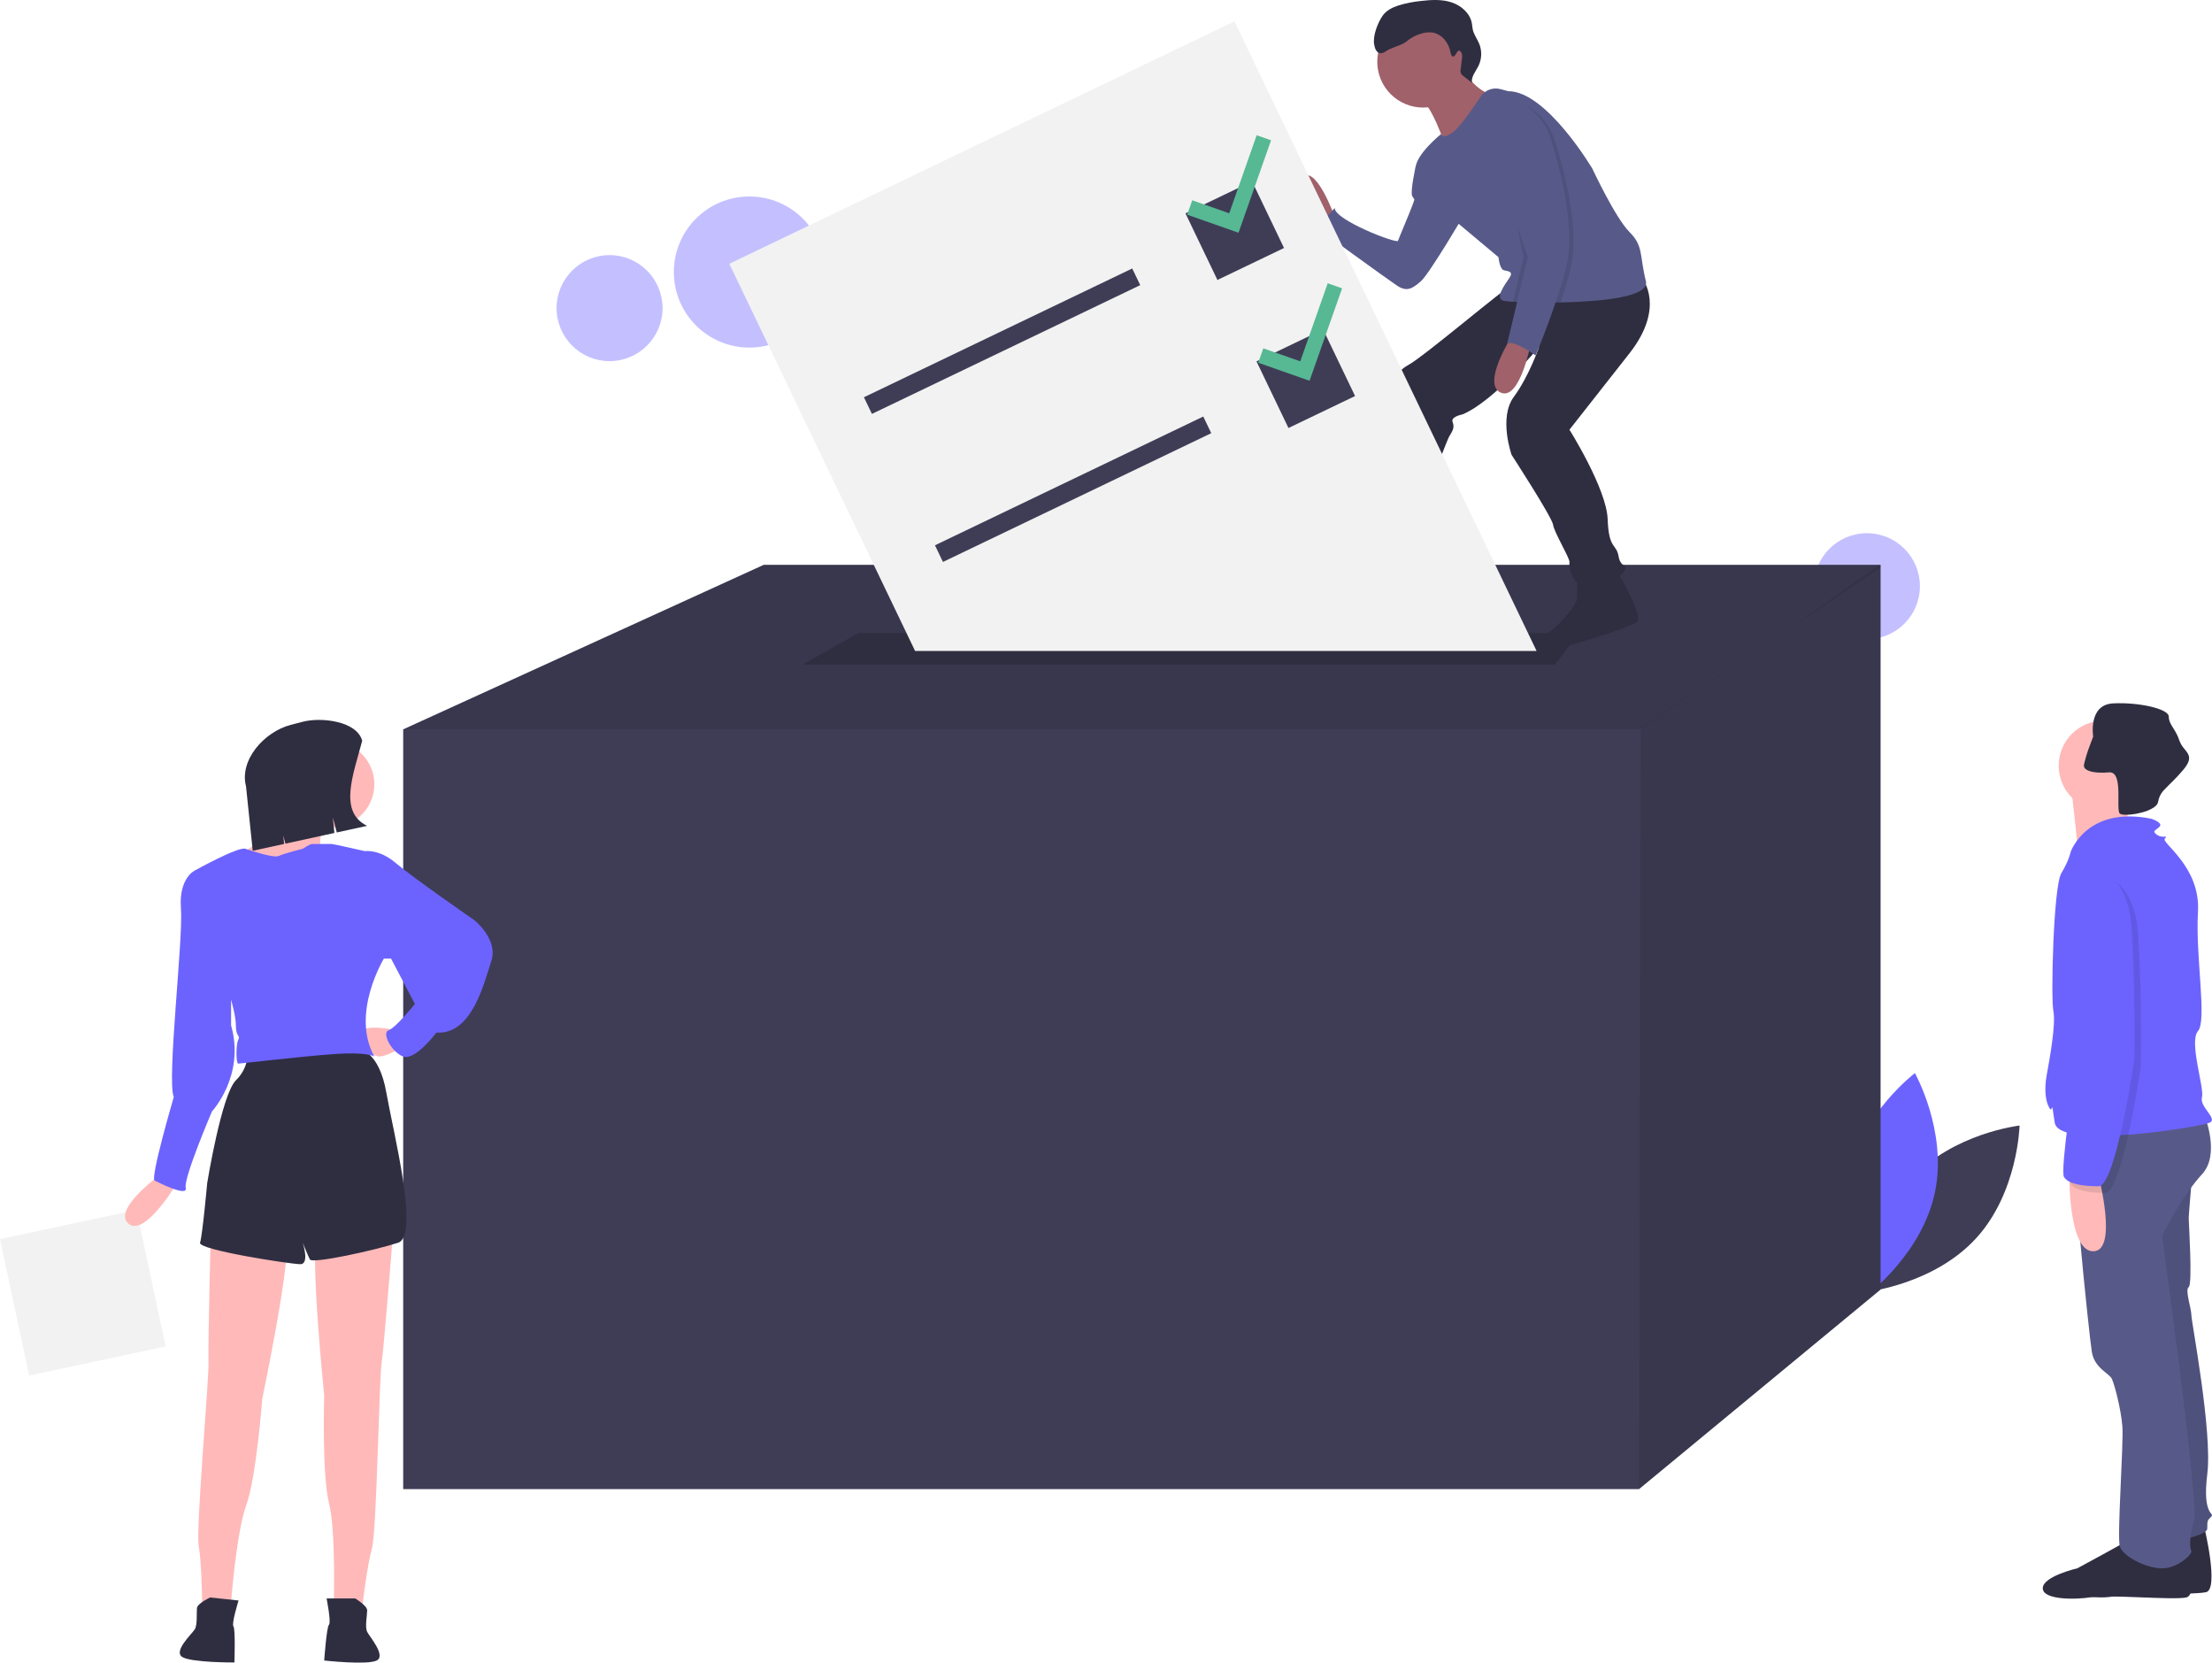 <svg width="523" height="393" viewBox="0 0 523 393" fill="none" xmlns="http://www.w3.org/2000/svg">
<g clip-path="url(#clip0)">
<path opacity="0.4" d="M441.408 151.093C448.329 151.093 453.94 145.484 453.94 138.564C453.94 131.645 448.329 126.035 441.408 126.035C434.487 126.035 428.876 131.645 428.876 138.564C428.876 145.484 434.487 151.093 441.408 151.093Z" fill="#6C63FF"/>
<path opacity="0.4" d="M177.187 82.163C187.053 82.163 195.051 74.167 195.051 64.303C195.051 54.439 187.053 46.442 177.187 46.442C167.321 46.442 159.322 54.439 159.322 64.303C159.322 74.167 167.321 82.163 177.187 82.163Z" fill="#6C63FF"/>
<path opacity="0.4" d="M144.124 85.362C151.045 85.362 156.656 79.753 156.656 72.833C156.656 65.913 151.045 60.304 144.124 60.304C137.203 60.304 131.593 65.913 131.593 72.833C131.593 79.753 137.203 85.362 144.124 85.362Z" fill="#6C63FF"/>
<path d="M451.904 278.671C442.002 289.509 441.642 305.297 441.642 305.297C441.642 305.297 457.337 303.513 467.239 292.675C477.141 281.836 477.5 266.048 477.5 266.048C477.5 266.048 461.806 267.832 451.904 278.671Z" fill="#3F3D56"/>
<path d="M457.497 281.789C454.501 296.16 441.906 305.69 441.906 305.69C441.906 305.69 434.169 291.922 437.165 277.552C440.161 263.182 452.756 253.651 452.756 253.651C452.756 253.651 460.493 267.419 457.497 281.789Z" fill="#6C63FF"/>
<path d="M444.637 133.509V304.814L387.522 351.986H95.329V172.404L180.586 133.509H444.637Z" fill="#3F3D56"/>
<path opacity="0.1" d="M444.637 133.509V134.195L424.133 147.917L387.522 172.404H95.329L180.586 133.509H444.637Z" fill="black"/>
<path opacity="0.1" d="M444.637 133.509V304.814L387.522 351.986L387.936 171.991L424.133 147.917L444.306 133.509H444.637Z" fill="black"/>
<path d="M367.656 157.094H189.692L202.935 149.646H373.451L367.656 157.094Z" fill="#2F2E41"/>
<path d="M521.253 361.303C521.253 361.303 524.703 375.728 521.566 376.355C518.43 376.982 503.061 376.78 499.298 377.407C495.534 378.034 487.693 376.982 487.693 374.16C487.693 371.338 495.848 369.456 495.848 369.456C495.848 369.456 507.452 363.185 507.766 362.871C508.08 362.558 521.253 361.303 521.253 361.303Z" fill="#2F2E41"/>
<path d="M518.43 276.324C518.43 276.324 517.489 286.986 517.489 287.927C517.489 288.867 518.43 303.605 517.489 304.233C516.548 304.86 518.116 309.25 518.116 310.818C518.116 312.386 523.135 338.412 521.88 348.447C520.626 358.481 523.762 357.54 522.821 358.481C521.88 359.422 521.88 359.422 521.88 361.303C521.88 363.185 511.844 364.753 511.844 364.753L500.866 295.453L506.512 274.757L518.43 276.324Z" fill="#575A89"/>
<path opacity="0.1" d="M518.43 276.324C518.43 276.324 517.489 286.986 517.489 287.927C517.489 288.867 518.43 303.605 517.489 304.233C516.548 304.86 518.116 309.25 518.116 310.818C518.116 312.386 523.135 338.412 521.88 348.447C520.626 358.481 523.762 357.54 522.821 358.481C521.88 359.422 521.88 359.422 521.88 361.303C521.88 363.185 511.844 364.753 511.844 364.753L500.866 295.453L506.512 274.757L518.43 276.324Z" fill="black"/>
<path d="M516.862 365.693C516.862 365.693 519.998 376.982 516.862 377.609C513.725 378.236 498.357 376.891 494.593 377.518C490.829 378.145 482.988 378.236 482.988 375.414C482.988 372.592 491.143 370.71 491.143 370.71C491.143 370.71 502.748 364.439 503.061 364.125C503.375 363.812 516.862 365.693 516.862 365.693Z" fill="#2F2E41"/>
<path d="M521.253 263.781C521.253 263.781 525.017 272.875 520.625 277.579C516.234 282.282 511.216 291.69 511.216 292.317C511.216 292.944 519.998 355.345 518.744 359.422C517.489 363.498 517.803 366.007 518.116 366.634C518.43 367.261 514.98 370.71 511.216 370.71C507.452 370.71 501.807 367.888 501.18 365.38C500.552 362.871 502.121 341.234 501.807 337.158C501.493 333.081 499.925 327.124 499.298 325.869C498.67 324.615 495.22 323.361 494.593 319.598C493.966 315.835 488.948 267.858 490.516 266.29C492.084 264.722 521.253 263.781 521.253 263.781Z" fill="#575A89"/>
<path d="M497.416 191.659C503.305 191.659 508.08 186.886 508.08 180.998C508.08 175.11 503.305 170.336 497.416 170.336C491.526 170.336 486.752 175.11 486.752 180.998C486.752 186.886 491.526 191.659 497.416 191.659Z" fill="#FFB9B9"/>
<path d="M504.002 186.329C504.002 186.329 501.807 197.931 503.375 199.185C504.943 200.439 491.457 202.321 491.457 202.321C491.457 202.321 489.888 186.956 489.575 185.388C489.261 183.82 504.002 186.329 504.002 186.329Z" fill="#FFB9B9"/>
<path d="M489.575 201.38C489.575 201.38 493.339 190.405 508.707 193.541C508.707 193.541 511.53 194.481 510.589 195.422C509.648 196.363 508.707 196.363 509.962 197.304C511.216 198.244 512.784 197.304 511.843 198.244C510.903 199.185 520.312 204.829 519.685 215.491C519.057 226.152 521.88 241.204 519.685 243.713C517.489 246.221 521.253 257.196 520.625 259.391C519.998 261.586 524.389 264.409 522.507 265.349C520.625 266.29 486.752 271.934 485.811 265.349C484.87 258.764 485.497 263.468 484.557 261.9C483.616 260.332 483.302 257.51 483.929 254.061C484.557 250.611 486.125 242.145 485.497 239.009C484.87 235.873 485.497 209.533 487.379 206.397C489.261 203.262 489.575 201.38 489.575 201.38Z" fill="#6C63FF"/>
<path d="M496.161 277.892C496.161 277.892 500.866 295.766 494.907 295.766C488.948 295.766 489.261 277.265 489.261 277.265L496.161 277.892Z" fill="#FFB9B9"/>
<path d="M492.711 180.998C492.711 181.907 494.029 182.484 496.07 182.616H496.073C496.939 182.665 497.807 182.648 498.67 182.566C499.975 182.446 500.515 183.673 500.737 185.291C501.101 187.959 500.593 191.7 501.18 192.286C501.989 193.095 507.888 192.283 509.733 190.449C510.02 190.192 510.211 189.844 510.275 189.464C510.469 188.344 511.021 187.317 511.85 186.539C512.938 185.35 514.487 184.033 516.234 181.938C519.371 178.176 516.235 177.862 515.294 175.04C514.353 172.218 512.784 171.277 512.784 169.396C512.784 167.514 505.571 165.946 499.611 166.26C493.652 166.573 494.907 174.099 494.907 174.099C494.907 174.099 494.552 175.008 494.129 176.181C493.556 177.653 493.091 179.164 492.736 180.703C492.722 180.801 492.713 180.899 492.711 180.998V180.998Z" fill="#2F2E41"/>
<path opacity="0.1" d="M493.966 206.084C493.966 206.084 504.63 205.457 505.571 221.135C506.512 236.814 506.198 251.552 506.198 251.866C506.198 252.179 501.807 281.969 497.73 281.969C493.652 281.969 490.516 281.342 489.575 279.774C488.634 278.206 492.084 255.629 492.084 255.629C492.084 255.629 493.652 231.797 491.143 224.271C488.634 216.745 488.32 207.024 493.966 206.084Z" fill="black"/>
<path d="M492.398 204.516C492.398 204.516 503.061 203.889 504.002 219.567C504.943 235.246 504.63 249.984 504.63 250.298C504.63 250.611 500.239 280.401 496.161 280.401C492.084 280.401 488.948 279.774 488.007 278.206C487.066 276.638 490.516 254.061 490.516 254.061C490.516 254.061 492.084 230.229 489.575 222.703C487.066 215.177 486.752 205.457 492.398 204.516Z" fill="#6C63FF"/>
<path d="M315.567 51.237C315.567 51.237 310.92 38.072 307.564 42.202C304.207 46.332 312.727 53.302 312.727 53.302L315.567 51.237Z" fill="#A0616A"/>
<path d="M337.513 38.33L334.718 39.366C334.718 39.366 333.382 45.3 333.899 46.332C334.415 47.365 334.673 46.59 333.899 48.655C333.124 50.72 330.8 56.141 330.542 56.916C330.284 57.69 315.567 52.011 315.567 49.172C315.567 49.172 312.469 52.785 310.92 53.56C310.92 53.56 327.96 65.95 330.284 67.499C332.608 69.048 333.899 68.273 335.964 66.466C338.03 64.659 346.808 49.688 346.808 49.688L337.513 38.33Z" fill="#575A89"/>
<path d="M330.026 129.967C330.026 129.967 330.284 132.806 330.8 133.064C331.317 133.322 335.19 139.776 330.8 141.066C326.411 142.357 323.829 141.841 322.797 142.357C321.764 142.873 303.691 143.906 303.433 141.066C303.174 138.227 312.211 137.71 312.211 137.71C312.211 137.71 320.473 132.29 321.764 129.45C323.055 126.611 330.026 129.967 330.026 129.967Z" fill="#2F2E41"/>
<path d="M382.438 135.129C382.438 135.129 388.634 145.713 387.085 147.003C385.536 148.294 370.449 152.997 368.238 153.198C365.397 153.456 363.332 151.133 365.656 149.843C367.979 148.552 372.885 143.131 372.885 141.324V136.678L382.438 135.129Z" fill="#2F2E41"/>
<path d="M388.376 65.95C388.376 65.95 393.798 72.662 385.278 83.503L371.078 101.572C371.078 101.572 379.856 115.511 380.114 122.739C380.372 129.967 382.18 128.418 382.696 131.515C383.212 134.613 385.536 133.064 383.729 135.387C381.921 137.71 375.209 139.776 373.143 137.969C372.433 137.319 371.878 136.517 371.52 135.623C371.163 134.729 371.011 133.766 371.078 132.806C371.078 131.773 367.463 125.836 367.205 124.03C366.947 122.223 357.394 107.509 357.394 107.509C357.394 107.509 354.295 98.733 357.91 93.828C361.525 88.924 363.913 81.968 363.913 81.968C363.913 81.968 353.263 94.861 345.775 97.958C345.775 97.958 342.935 98.475 343.452 99.765C343.968 101.056 343.452 101.83 342.677 103.121C341.902 104.412 336.481 119.383 334.673 123.255C332.866 127.127 333.64 129.45 331.575 130.741C329.509 132.032 320.215 130.999 320.215 129.708C320.215 128.418 321.506 125.062 322.28 123.255C323.055 121.448 329.251 100.54 328.735 96.926C328.219 93.312 328.993 88.407 332.866 86.343C336.739 84.277 356.361 67.499 357.394 67.499C358.426 67.499 388.376 65.95 388.376 65.95Z" fill="#2F2E41"/>
<path d="M336.481 25.424C342.469 25.424 347.324 20.57 347.324 14.582C347.324 8.595 342.469 3.741 336.481 3.741C330.492 3.741 325.637 8.595 325.637 14.582C325.637 20.57 330.492 25.424 336.481 25.424Z" fill="#A0616A"/>
<path d="M345.259 15.615C345.259 15.615 348.615 21.552 352.746 22.326C356.877 23.101 341.902 34.974 341.902 34.974C341.902 34.974 338.288 23.617 335.19 23.101C332.091 22.584 345.259 15.615 345.259 15.615Z" fill="#A0616A"/>
<path d="M334.673 39.879C334.673 43.235 344.742 52.785 344.742 52.785L354.295 60.788C354.295 60.788 354.554 63.627 355.586 63.885C356.619 64.143 357.91 64.143 356.877 65.692C355.845 67.241 353.263 70.597 355.586 71.113C356.287 71.219 356.993 71.287 357.701 71.314C358.321 71.35 359.049 71.384 359.867 71.415C361.778 71.482 364.168 71.526 366.758 71.508C367.494 71.505 368.243 71.496 369.004 71.482C378.766 71.288 390.075 70.165 389.151 66.466C387.602 60.271 388.634 58.206 385.278 54.85C381.921 51.495 376.499 39.879 376.499 39.879C376.499 39.879 365.656 21.552 356.619 21.552L354.742 21.059C353.87 20.829 352.948 20.879 352.106 21.203C351.264 21.526 350.545 22.106 350.051 22.86C348.238 25.62 345.38 29.765 343.71 31.102C341.128 33.167 340.725 31.686 340.725 31.686C340.725 31.686 334.673 36.523 334.673 39.879Z" fill="#575A89"/>
<path d="M357.652 79.115C357.652 79.115 350.164 90.731 354.812 92.796C359.459 94.861 362.041 80.664 362.041 80.664L357.652 79.115Z" fill="#A0616A"/>
<path d="M343.57 13.358C343.153 13.305 343.022 12.78 342.952 12.367C342.577 10.152 340.926 8.052 338.708 7.695C337.861 7.582 336.999 7.652 336.18 7.899C335.007 8.22 333.906 8.762 332.936 9.495C332.461 9.929 331.912 10.274 331.315 10.513C330.908 10.632 329.18 11.4 328.777 11.53C327.889 11.816 327.155 12.745 326.241 12.561C325.366 12.385 325.034 11.329 324.894 10.448C324.573 8.442 325.722 5.448 326.864 3.768C327.731 2.492 329.197 1.758 330.664 1.281C332.382 0.759 334.147 0.409 335.933 0.234C338.345 -0.051 340.844 -0.202 343.155 0.543C345.467 1.289 347.571 3.112 348.003 5.502C348.093 6 348.11 6.509 348.22 7.003C348.488 8.208 349.285 9.22 349.75 10.363C350.086 11.202 350.242 12.103 350.208 13.006C350.174 13.909 349.951 14.796 349.553 15.608C348.909 16.902 347.79 18.146 348.031 19.571L346.039 18C345.751 17.837 345.528 17.58 345.407 17.271C345.286 16.963 345.274 16.623 345.374 16.307L345.663 13.813C345.764 13.361 345.718 12.889 345.534 12.464C344.649 10.918 344.264 13.445 343.57 13.358Z" fill="#2F2E41"/>
<path opacity="0.1" d="M362.299 61.304L359.867 71.415C362.32 71.502 365.565 71.549 369.004 71.482C369.872 68.88 370.701 66.167 371.336 63.627C373.66 54.334 369.787 40.137 367.721 33.426C365.656 26.714 360.492 24.907 360.492 24.907C358.375 25.652 356.375 26.695 354.554 28.005C351.197 30.328 362.299 61.304 362.299 61.304Z" fill="black"/>
<path opacity="0.1" d="M360.234 60.788L357.701 71.314C358.321 71.35 359.049 71.384 359.867 71.415C361.778 71.482 364.168 71.526 366.758 71.508C367.69 68.743 368.591 65.826 369.27 63.111C371.594 53.818 367.721 39.621 365.656 32.909C363.59 26.198 359.072 33.555 359.072 33.555C359.072 33.555 360.879 29.166 357.523 31.49C354.166 33.813 360.234 60.788 360.234 60.788Z" fill="black"/>
<path d="M359.459 24.391C359.459 24.391 364.623 26.198 366.688 32.909C368.754 39.621 372.627 53.818 370.303 63.111C367.979 72.403 363.074 84.019 363.074 84.019C363.074 84.019 358.168 80.405 356.361 81.18L361.266 60.788C361.266 60.788 350.164 29.812 353.521 27.489C355.343 26.178 357.342 25.135 359.459 24.391V24.391Z" fill="#575A89"/>
<path d="M363.308 153.867L291.876 5.046L172.436 62.35L216.363 153.867H363.308Z" fill="#F2F2F2"/>
<path d="M267.703 63.462L204.265 93.898L206.154 97.835L269.593 67.398L267.703 63.462Z" fill="#3F3D56"/>
<path d="M284.499 98.455L221.061 128.891L222.95 132.828L286.389 102.391L284.499 98.455Z" fill="#3F3D56"/>
<path d="M296.037 42.872L280.287 50.429L287.845 66.175L303.595 58.619L296.037 42.872Z" fill="#3F3D56"/>
<path d="M312.833 77.865L297.083 85.422L304.641 101.169L320.391 93.612L312.833 77.865Z" fill="#3F3D56"/>
<path d="M297.122 31.965L290.636 50.416L281.892 47.343L280.695 50.747L292.832 55.012L300.526 33.161L297.122 31.965Z" fill="#57B894"/>
<path d="M313.918 66.958L307.432 85.409L298.688 82.337L297.492 85.74L309.628 90.005L317.323 68.154L313.918 66.958Z" fill="#57B894"/>
<path d="M6.894 325.151L39.166 318.259L32.273 285.994L2.08532e-05 292.886L6.894 325.151Z" fill="#F2F2F2"/>
<path d="M38.269 277.373C38.269 277.373 26.415 285.838 30.366 289.224C34.317 292.61 42.22 279.066 42.22 279.066L38.269 277.373Z" fill="#FFB9B9"/>
<path d="M93.022 290.353C93.022 290.353 90.764 318.57 90.199 322.52C89.635 326.471 89.07 362.024 87.941 365.974C86.812 369.925 85.683 379.519 85.683 379.519H78.91C78.91 379.519 79.474 362.024 77.781 355.252C76.088 348.48 76.652 329.857 76.652 329.857C76.652 329.857 73.265 296.561 74.959 292.046C76.652 287.531 93.022 290.353 93.022 290.353Z" fill="#FFB9B9"/>
<path d="M83.99 377.826C83.99 377.826 86.812 379.518 86.812 380.647C86.812 381.776 86.248 384.598 86.812 385.726C87.377 386.855 91.328 391.37 89.07 392.498C86.812 393.627 76.652 392.498 76.652 392.498C76.652 392.498 77.217 384.598 77.781 384.033C78.346 383.469 77.217 377.826 77.217 377.826H83.99Z" fill="#2F2E41"/>
<path d="M49.872 289.661C49.872 289.661 49.154 317.959 49.301 321.947C49.448 325.935 46.276 361.351 46.984 365.398C47.692 369.445 47.808 379.105 47.808 379.105L54.544 379.815C54.544 379.815 55.819 362.358 58.214 355.801C60.609 349.244 62.003 330.665 62.003 330.665C62.003 330.665 68.867 297.908 67.657 293.24C66.447 288.573 49.872 289.661 49.872 289.661Z" fill="#FFB9B9"/>
<path d="M49.669 377.599C49.669 377.599 46.685 378.986 46.566 380.108C46.448 381.231 46.713 384.096 46.033 385.159C45.353 386.223 40.95 390.298 43.077 391.657C45.204 393.017 55.426 392.96 55.426 392.96C55.426 392.96 55.695 385.044 55.193 384.424C54.69 383.803 56.406 378.309 56.406 378.309L49.669 377.599Z" fill="#2F2E41"/>
<path d="M85.119 248.027C85.119 248.027 89.635 248.592 91.328 258.185C93.022 267.779 99.231 292.046 94.15 293.739C89.07 295.432 73.83 298.818 73.265 297.689C72.701 296.561 71.572 293.739 71.572 293.739C71.572 293.739 73.265 298.818 71.007 298.818C68.75 298.818 46.736 295.432 47.3 293.739C47.864 292.046 48.993 279.63 48.993 279.63C48.993 279.63 52.38 258.75 55.767 255.364C56.747 254.423 57.508 253.278 57.996 252.01C58.484 250.742 58.686 249.382 58.589 248.027H85.119Z" fill="#2F2E41"/>
<path d="M93.586 243.513C93.586 243.513 86.248 241.82 85.119 244.077C83.99 246.334 87.941 249.72 89.635 249.72C91.328 249.72 94.15 248.027 94.15 248.027L93.586 243.513Z" fill="#FFB9B9"/>
<path d="M78.346 195.544C83.957 195.544 88.506 190.996 88.506 185.385C88.506 179.775 83.957 175.227 78.346 175.227C72.734 175.227 68.185 179.775 68.185 185.385C68.185 190.996 72.734 195.544 78.346 195.544Z" fill="#FFB9B9"/>
<path d="M76.652 192.722C76.652 192.722 74.959 200.623 76.088 200.623C77.216 200.623 67.621 205.702 67.621 205.702L60.283 204.573L58.025 201.187C58.025 201.187 69.879 193.286 69.879 188.771C69.879 184.257 76.652 192.722 76.652 192.722Z" fill="#FFB9B9"/>
<path d="M71.572 200.623C71.572 200.623 73.265 199.494 73.83 199.494H78.346C78.91 199.494 86.248 201.187 86.248 201.187L90.764 226.582C90.764 226.582 82.861 239.562 88.506 249.72C88.506 249.72 86.812 248.592 78.91 249.156C71.007 249.72 56.896 251.413 56.331 251.413C55.767 251.413 55.767 246.899 56.331 245.77C56.896 244.641 55.767 245.206 55.767 242.384C55.767 239.562 54.074 234.483 54.074 234.483L46.171 205.702C46.171 205.702 56.331 200.058 58.025 200.623C59.718 201.187 64.798 202.88 65.927 202.316C67.056 201.751 71.572 200.623 71.572 200.623Z" fill="#6C63FF"/>
<path d="M84.555 201.751L86.248 201.187C86.248 201.187 89.635 200.623 93.586 204.009C97.537 207.395 112.213 217.553 112.213 217.553C112.213 217.553 117.858 222.068 116.165 227.147C114.471 232.226 111.649 244.641 103.182 244.077C103.182 244.077 98.102 250.849 95.279 249.72C92.457 248.592 90.199 244.077 91.893 243.513C93.586 242.948 98.102 237.305 98.102 237.305L92.457 226.582H90.764L84.555 223.196L84.555 201.751Z" fill="#6C63FF"/>
<path d="M50.687 205.137L46.171 205.702C46.171 205.702 42.22 207.395 42.784 214.731C43.349 222.068 39.398 255.364 41.091 259.314C41.091 259.314 35.446 278.502 36.575 279.066C37.704 279.63 44.478 283.016 43.913 280.759C43.349 278.502 50.122 262.7 50.122 262.7C50.122 262.7 58.025 254.235 54.638 242.384V232.79L50.687 205.137Z" fill="#6C63FF"/>
<path d="M86.802 195.207L79.626 196.769L78.704 193.237L79.058 196.893L67.482 199.414L66.973 197.464L67.169 199.483L59.754 201.098L58.168 185.875C56.538 179.629 62.489 172.972 68.737 171.341L71.508 170.618C76.097 169.421 84.438 170.509 85.636 175.097C83.54 183.096 79.966 191.865 86.802 195.207Z" fill="#2F2E41"/>
</g>
<defs>
<clipPath id="clip0">
<rect width="523" height="393" fill="white"/>
</clipPath>
</defs>
</svg>
